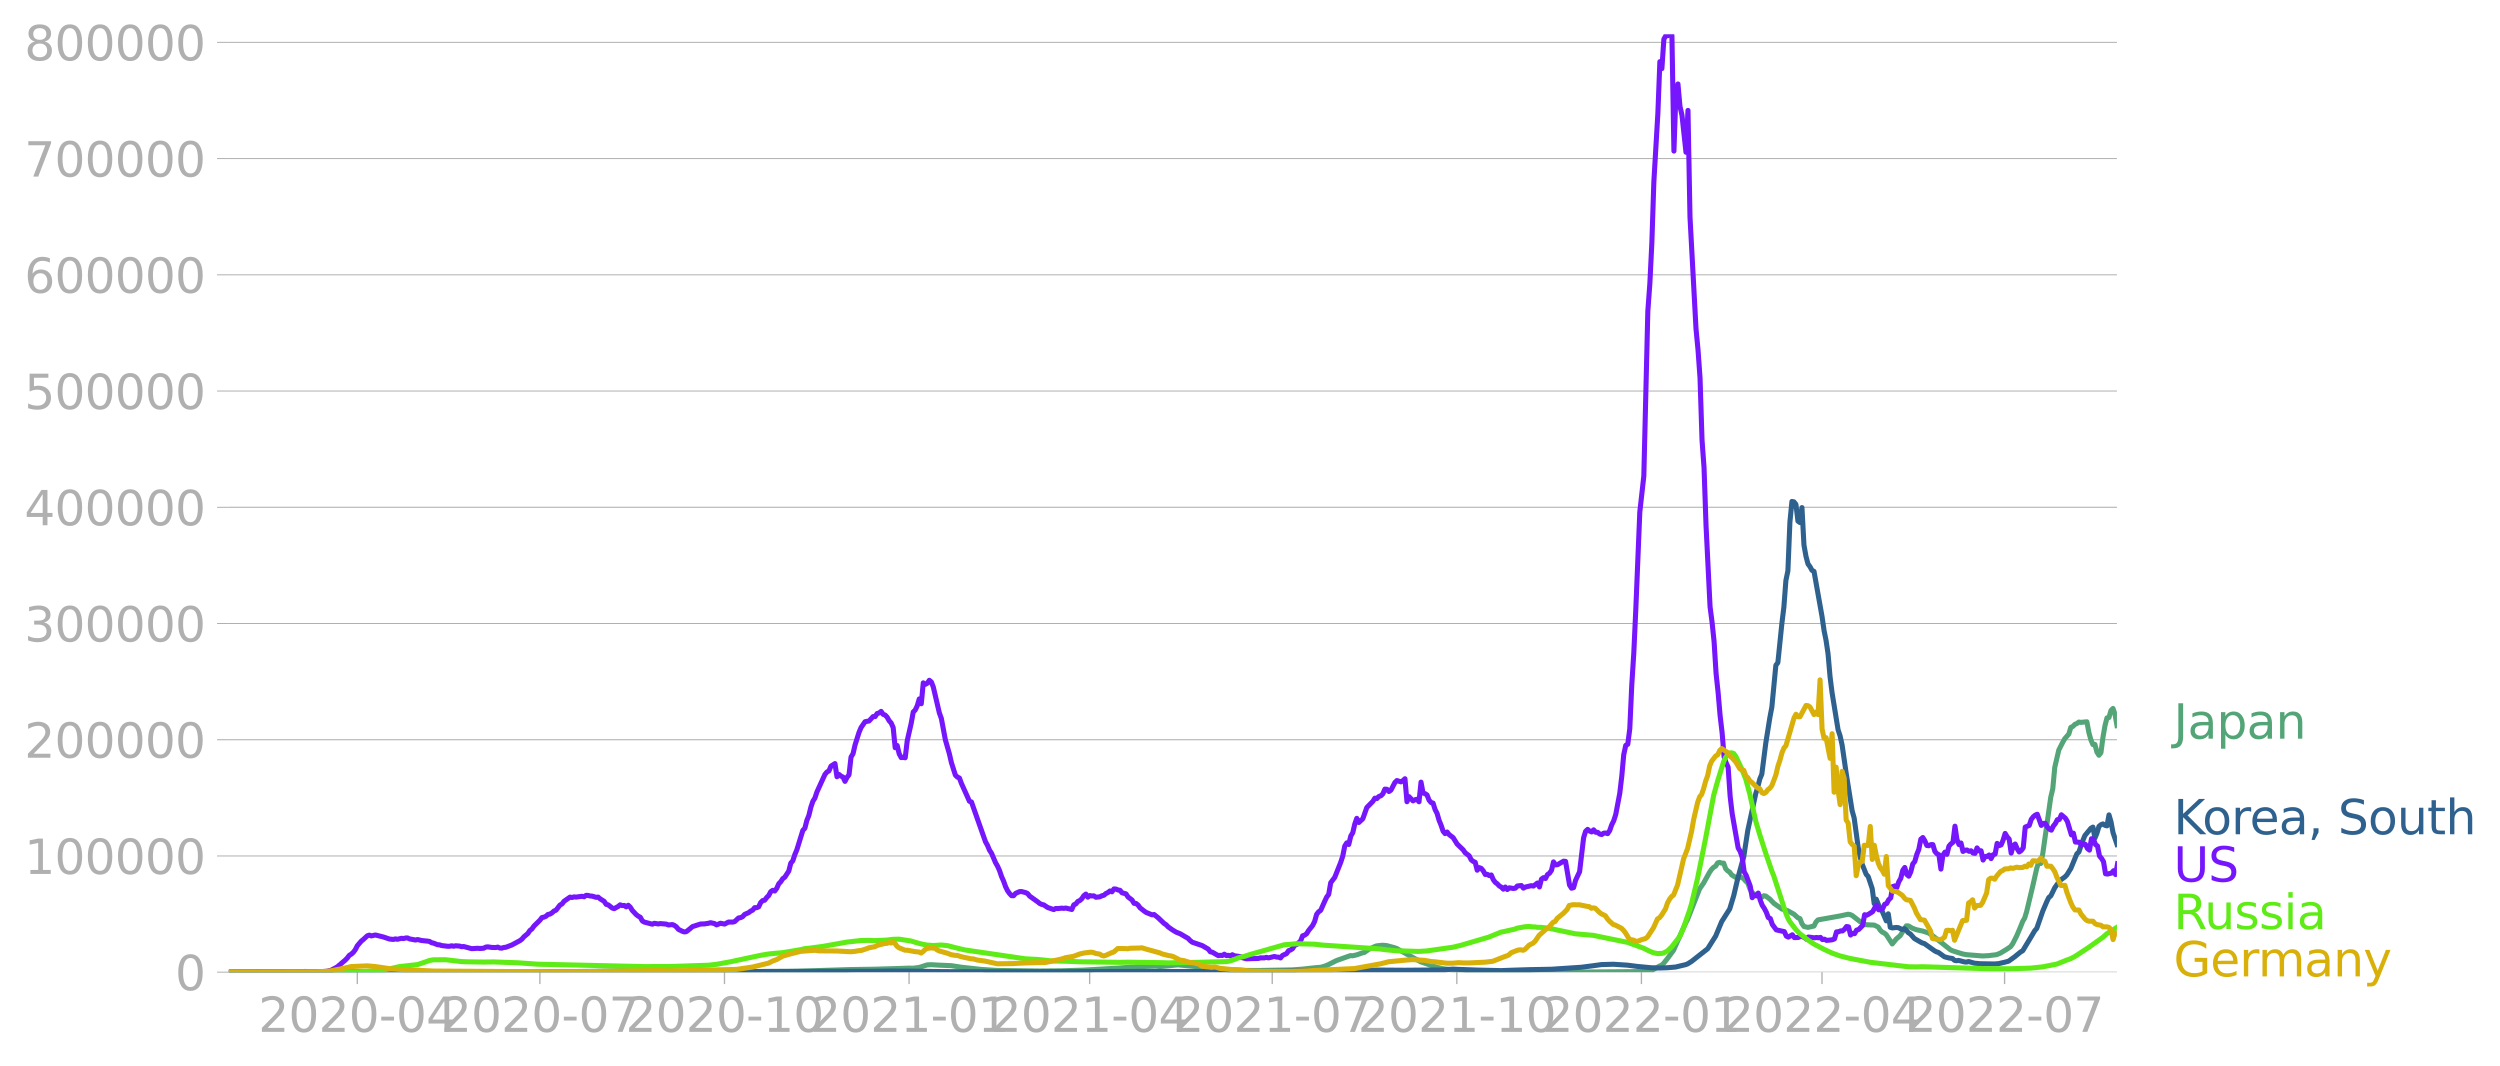 <svg xmlns:xlink="http://www.w3.org/1999/xlink" width="985.137" height="420.096" viewBox="0 0 738.852 315.072" xmlns="http://www.w3.org/2000/svg"><defs><style>*{stroke-linejoin:round;stroke-linecap:butt}</style></defs><g id="figure_1"><path d="M0 315.072h738.852V0H0v315.072z" style="fill:none" id="patch_1"/><g id="axes_1"><path d="M67.645 287.323h558v-277.2h-558v277.2z" style="fill:none" id="patch_2"/><g id="matplotlib.axis_1"><g id="xtick_1"><g id="line2d_1"><defs><path id="m496b32bdf5" d="M0 0v3.5" style="stroke:#b0b0b0;stroke-width:.4"/></defs><use xlink:href="#m496b32bdf5" x="105.596" y="287.323" style="fill:#b0b0b0;stroke:#b0b0b0;stroke-width:.4"/></g><g style="fill:#b0b0b0" transform="matrix(.14 0 0 -.14 76.348 304.96)" id="text_1"><defs><path id="DejaVuSans-32" d="M1228 531h2203V0H469v531q359 372 979 998 621 627 780 809 303 340 423 576 121 236 121 464 0 372-261 606-261 235-680 235-297 0-627-103-329-103-704-313v638q381 153 712 231 332 78 607 78 725 0 1156-363 431-362 431-968 0-288-108-546-107-257-392-607-78-91-497-524-418-433-1181-1211z" transform="scale(.016)"/><path id="DejaVuSans-30" d="M2034 4250q-487 0-733-480-245-479-245-1442 0-959 245-1439 246-480 733-480 491 0 736 480 246 480 246 1439 0 963-246 1442-245 480-736 480zm0 500q785 0 1199-621 414-620 414-1801 0-1178-414-1799Q2819-91 2034-91q-784 0-1198 620-414 621-414 1799 0 1181 414 1801 414 621 1198 621z" transform="scale(.016)"/><path id="DejaVuSans-2d" d="M313 2009h1684v-512H313v512z" transform="scale(.016)"/><path id="DejaVuSans-34" d="M2419 4116 825 1625h1594v2491zm-166 550h794V1625h666v-525h-666V0h-628v1100H313v609l1940 2957z" transform="scale(.016)"/></defs><use xlink:href="#DejaVuSans-32"/><use xlink:href="#DejaVuSans-30" x="63.623"/><use xlink:href="#DejaVuSans-32" x="127.246"/><use xlink:href="#DejaVuSans-30" x="190.869"/><use xlink:href="#DejaVuSans-2d" x="254.492"/><use xlink:href="#DejaVuSans-30" x="290.576"/><use xlink:href="#DejaVuSans-34" x="354.199"/></g></g><g id="xtick_2"><use xlink:href="#m496b32bdf5" x="159.558" y="287.323" style="fill:#b0b0b0;stroke:#b0b0b0;stroke-width:.4" id="line2d_2"/><g style="fill:#b0b0b0" transform="matrix(.14 0 0 -.14 130.31 304.96)" id="text_2"><defs><path id="DejaVuSans-37" d="M525 4666h3000v-269L1831 0h-659l1594 4134H525v532z" transform="scale(.016)"/></defs><use xlink:href="#DejaVuSans-32"/><use xlink:href="#DejaVuSans-30" x="63.623"/><use xlink:href="#DejaVuSans-32" x="127.246"/><use xlink:href="#DejaVuSans-30" x="190.869"/><use xlink:href="#DejaVuSans-2d" x="254.492"/><use xlink:href="#DejaVuSans-30" x="290.576"/><use xlink:href="#DejaVuSans-37" x="354.199"/></g></g><g id="xtick_3"><use xlink:href="#m496b32bdf5" x="214.113" y="287.323" style="fill:#b0b0b0;stroke:#b0b0b0;stroke-width:.4" id="line2d_3"/><g style="fill:#b0b0b0" transform="matrix(.14 0 0 -.14 184.865 304.96)" id="text_3"><defs><path id="DejaVuSans-31" d="M794 531h1031v3560L703 3866v575l1116 225h631V531h1031V0H794v531z" transform="scale(.016)"/></defs><use xlink:href="#DejaVuSans-32"/><use xlink:href="#DejaVuSans-30" x="63.623"/><use xlink:href="#DejaVuSans-32" x="127.246"/><use xlink:href="#DejaVuSans-30" x="190.869"/><use xlink:href="#DejaVuSans-2d" x="254.492"/><use xlink:href="#DejaVuSans-31" x="290.576"/><use xlink:href="#DejaVuSans-30" x="354.199"/></g></g><g id="xtick_4"><use xlink:href="#m496b32bdf5" x="268.667" y="287.323" style="fill:#b0b0b0;stroke:#b0b0b0;stroke-width:.4" id="line2d_4"/><g style="fill:#b0b0b0" transform="matrix(.14 0 0 -.14 239.42 304.96)" id="text_4"><use xlink:href="#DejaVuSans-32"/><use xlink:href="#DejaVuSans-30" x="63.623"/><use xlink:href="#DejaVuSans-32" x="127.246"/><use xlink:href="#DejaVuSans-31" x="190.869"/><use xlink:href="#DejaVuSans-2d" x="254.492"/><use xlink:href="#DejaVuSans-30" x="290.576"/><use xlink:href="#DejaVuSans-31" x="354.199"/></g></g><g id="xtick_5"><use xlink:href="#m496b32bdf5" x="322.036" y="287.323" style="fill:#b0b0b0;stroke:#b0b0b0;stroke-width:.4" id="line2d_5"/><g style="fill:#b0b0b0" transform="matrix(.14 0 0 -.14 292.788 304.96)" id="text_5"><use xlink:href="#DejaVuSans-32"/><use xlink:href="#DejaVuSans-30" x="63.623"/><use xlink:href="#DejaVuSans-32" x="127.246"/><use xlink:href="#DejaVuSans-31" x="190.869"/><use xlink:href="#DejaVuSans-2d" x="254.492"/><use xlink:href="#DejaVuSans-30" x="290.576"/><use xlink:href="#DejaVuSans-34" x="354.199"/></g></g><g id="xtick_6"><use xlink:href="#m496b32bdf5" x="375.998" y="287.323" style="fill:#b0b0b0;stroke:#b0b0b0;stroke-width:.4" id="line2d_6"/><g style="fill:#b0b0b0" transform="matrix(.14 0 0 -.14 346.75 304.96)" id="text_6"><use xlink:href="#DejaVuSans-32"/><use xlink:href="#DejaVuSans-30" x="63.623"/><use xlink:href="#DejaVuSans-32" x="127.246"/><use xlink:href="#DejaVuSans-31" x="190.869"/><use xlink:href="#DejaVuSans-2d" x="254.492"/><use xlink:href="#DejaVuSans-30" x="290.576"/><use xlink:href="#DejaVuSans-37" x="354.199"/></g></g><g id="xtick_7"><use xlink:href="#m496b32bdf5" x="430.553" y="287.323" style="fill:#b0b0b0;stroke:#b0b0b0;stroke-width:.4" id="line2d_7"/><g style="fill:#b0b0b0" transform="matrix(.14 0 0 -.14 401.305 304.96)" id="text_7"><use xlink:href="#DejaVuSans-32"/><use xlink:href="#DejaVuSans-30" x="63.623"/><use xlink:href="#DejaVuSans-32" x="127.246"/><use xlink:href="#DejaVuSans-31" x="190.869"/><use xlink:href="#DejaVuSans-2d" x="254.492"/><use xlink:href="#DejaVuSans-31" x="290.576"/><use xlink:href="#DejaVuSans-30" x="354.199"/></g></g><g id="xtick_8"><use xlink:href="#m496b32bdf5" x="485.107" y="287.323" style="fill:#b0b0b0;stroke:#b0b0b0;stroke-width:.4" id="line2d_8"/><g style="fill:#b0b0b0" transform="matrix(.14 0 0 -.14 455.86 304.96)" id="text_8"><use xlink:href="#DejaVuSans-32"/><use xlink:href="#DejaVuSans-30" x="63.623"/><use xlink:href="#DejaVuSans-32" x="127.246"/><use xlink:href="#DejaVuSans-32" x="190.869"/><use xlink:href="#DejaVuSans-2d" x="254.492"/><use xlink:href="#DejaVuSans-30" x="290.576"/><use xlink:href="#DejaVuSans-31" x="354.199"/></g></g><g id="xtick_9"><use xlink:href="#m496b32bdf5" x="538.476" y="287.323" style="fill:#b0b0b0;stroke:#b0b0b0;stroke-width:.4" id="line2d_9"/><g style="fill:#b0b0b0" transform="matrix(.14 0 0 -.14 509.228 304.96)" id="text_9"><use xlink:href="#DejaVuSans-32"/><use xlink:href="#DejaVuSans-30" x="63.623"/><use xlink:href="#DejaVuSans-32" x="127.246"/><use xlink:href="#DejaVuSans-32" x="190.869"/><use xlink:href="#DejaVuSans-2d" x="254.492"/><use xlink:href="#DejaVuSans-30" x="290.576"/><use xlink:href="#DejaVuSans-34" x="354.199"/></g></g><g id="xtick_10"><use xlink:href="#m496b32bdf5" x="592.438" y="287.323" style="fill:#b0b0b0;stroke:#b0b0b0;stroke-width:.4" id="line2d_10"/><g style="fill:#b0b0b0" transform="matrix(.14 0 0 -.14 563.19 304.96)" id="text_10"><use xlink:href="#DejaVuSans-32"/><use xlink:href="#DejaVuSans-30" x="63.623"/><use xlink:href="#DejaVuSans-32" x="127.246"/><use xlink:href="#DejaVuSans-32" x="190.869"/><use xlink:href="#DejaVuSans-2d" x="254.492"/><use xlink:href="#DejaVuSans-30" x="290.576"/><use xlink:href="#DejaVuSans-37" x="354.199"/></g></g></g><g id="matplotlib.axis_2"><g id="ytick_1"><path d="M67.645 287.323h558" clip-path="url(#p2108bbffff)" style="fill:none;stroke:#b0b0b0;stroke-width:.3;stroke-linecap:square" id="line2d_11"/><g id="line2d_12"><defs><path id="mc753f9d04b" d="M0 0h-3.5" style="stroke:#b0b0b0;stroke-width:.3"/></defs><use xlink:href="#mc753f9d04b" x="67.645" y="287.323" style="fill:#b0b0b0;stroke:#b0b0b0;stroke-width:.3"/></g><use xlink:href="#DejaVuSans-30" style="fill:#b0b0b0" transform="matrix(.14 0 0 -.14 51.737 292.642)" id="text_11"/></g><g id="ytick_2"><path d="M67.645 252.972h558" clip-path="url(#p2108bbffff)" style="fill:none;stroke:#b0b0b0;stroke-width:.3;stroke-linecap:square" id="line2d_13"/><use xlink:href="#mc753f9d04b" x="67.645" y="252.972" style="fill:#b0b0b0;stroke:#b0b0b0;stroke-width:.3" id="line2d_14"/><g style="fill:#b0b0b0" transform="matrix(.14 0 0 -.14 7.2 258.291)" id="text_12"><use xlink:href="#DejaVuSans-31"/><use xlink:href="#DejaVuSans-30" x="63.623"/><use xlink:href="#DejaVuSans-30" x="127.246"/><use xlink:href="#DejaVuSans-30" x="190.869"/><use xlink:href="#DejaVuSans-30" x="254.492"/><use xlink:href="#DejaVuSans-30" x="318.115"/></g></g><g id="ytick_3"><path d="M67.645 218.622h558" clip-path="url(#p2108bbffff)" style="fill:none;stroke:#b0b0b0;stroke-width:.3;stroke-linecap:square" id="line2d_15"/><use xlink:href="#mc753f9d04b" x="67.645" y="218.622" style="fill:#b0b0b0;stroke:#b0b0b0;stroke-width:.3" id="line2d_16"/><g style="fill:#b0b0b0" transform="matrix(.14 0 0 -.14 7.2 223.94)" id="text_13"><use xlink:href="#DejaVuSans-32"/><use xlink:href="#DejaVuSans-30" x="63.623"/><use xlink:href="#DejaVuSans-30" x="127.246"/><use xlink:href="#DejaVuSans-30" x="190.869"/><use xlink:href="#DejaVuSans-30" x="254.492"/><use xlink:href="#DejaVuSans-30" x="318.115"/></g></g><g id="ytick_4"><path d="M67.645 184.271h558" clip-path="url(#p2108bbffff)" style="fill:none;stroke:#b0b0b0;stroke-width:.3;stroke-linecap:square" id="line2d_17"/><use xlink:href="#mc753f9d04b" x="67.645" y="184.271" style="fill:#b0b0b0;stroke:#b0b0b0;stroke-width:.3" id="line2d_18"/><g style="fill:#b0b0b0" transform="matrix(.14 0 0 -.14 7.2 189.59)" id="text_14"><defs><path id="DejaVuSans-33" d="M2597 2516q453-97 707-404 255-306 255-756 0-690-475-1069Q2609-91 1734-91q-293 0-604 58T488 141v609q262-153 574-231 313-78 654-78 593 0 904 234t311 681q0 413-289 645-289 233-804 233h-544v519h569q465 0 712 186t247 536q0 359-255 551-254 193-729 193-260 0-557-57-297-56-653-174v562q360 100 674 150t592 50q719 0 1137-327 419-326 419-882 0-388-222-655t-631-370z" transform="scale(.016)"/></defs><use xlink:href="#DejaVuSans-33"/><use xlink:href="#DejaVuSans-30" x="63.623"/><use xlink:href="#DejaVuSans-30" x="127.246"/><use xlink:href="#DejaVuSans-30" x="190.869"/><use xlink:href="#DejaVuSans-30" x="254.492"/><use xlink:href="#DejaVuSans-30" x="318.115"/></g></g><g id="ytick_5"><path d="M67.645 149.92h558" clip-path="url(#p2108bbffff)" style="fill:none;stroke:#b0b0b0;stroke-width:.3;stroke-linecap:square" id="line2d_19"/><use xlink:href="#mc753f9d04b" x="67.645" y="149.921" style="fill:#b0b0b0;stroke:#b0b0b0;stroke-width:.3" id="line2d_20"/><g style="fill:#b0b0b0" transform="matrix(.14 0 0 -.14 7.2 155.24)" id="text_15"><use xlink:href="#DejaVuSans-34"/><use xlink:href="#DejaVuSans-30" x="63.623"/><use xlink:href="#DejaVuSans-30" x="127.246"/><use xlink:href="#DejaVuSans-30" x="190.869"/><use xlink:href="#DejaVuSans-30" x="254.492"/><use xlink:href="#DejaVuSans-30" x="318.115"/></g></g><g id="ytick_6"><path d="M67.645 115.57h558" clip-path="url(#p2108bbffff)" style="fill:none;stroke:#b0b0b0;stroke-width:.3;stroke-linecap:square" id="line2d_21"/><use xlink:href="#mc753f9d04b" x="67.645" y="115.57" style="fill:#b0b0b0;stroke:#b0b0b0;stroke-width:.3" id="line2d_22"/><g style="fill:#b0b0b0" transform="matrix(.14 0 0 -.14 7.2 120.89)" id="text_16"><defs><path id="DejaVuSans-35" d="M691 4666h2478v-532H1269V2991q137 47 274 70 138 23 276 23 781 0 1237-428 457-428 457-1159 0-753-469-1171Q2575-91 1722-91q-294 0-599 50Q819 9 494 109v635q281-153 581-228t634-75q541 0 856 284 316 284 316 772 0 487-316 771-315 285-856 285-253 0-505-56-251-56-513-175v2344z" transform="scale(.016)"/></defs><use xlink:href="#DejaVuSans-35"/><use xlink:href="#DejaVuSans-30" x="63.623"/><use xlink:href="#DejaVuSans-30" x="127.246"/><use xlink:href="#DejaVuSans-30" x="190.869"/><use xlink:href="#DejaVuSans-30" x="254.492"/><use xlink:href="#DejaVuSans-30" x="318.115"/></g></g><g id="ytick_7"><path d="M67.645 81.22h558" clip-path="url(#p2108bbffff)" style="fill:none;stroke:#b0b0b0;stroke-width:.3;stroke-linecap:square" id="line2d_23"/><use xlink:href="#mc753f9d04b" x="67.645" y="81.22" style="fill:#b0b0b0;stroke:#b0b0b0;stroke-width:.3" id="line2d_24"/><g style="fill:#b0b0b0" transform="matrix(.14 0 0 -.14 7.2 86.539)" id="text_17"><defs><path id="DejaVuSans-36" d="M2113 2584q-425 0-674-291-248-290-248-796 0-503 248-796 249-292 674-292t673 292q248 293 248 796 0 506-248 796-248 291-673 291zm1253 1979v-575q-238 112-480 171-242 60-480 60-625 0-955-422-329-422-376-1275 184 272 462 417 279 145 613 145 703 0 1111-427 408-426 408-1160 0-719-425-1154Q2819-91 2113-91q-810 0-1238 620-428 621-428 1799 0 1106 525 1764t1409 658q238 0 480-47t505-140z" transform="scale(.016)"/></defs><use xlink:href="#DejaVuSans-36"/><use xlink:href="#DejaVuSans-30" x="63.623"/><use xlink:href="#DejaVuSans-30" x="127.246"/><use xlink:href="#DejaVuSans-30" x="190.869"/><use xlink:href="#DejaVuSans-30" x="254.492"/><use xlink:href="#DejaVuSans-30" x="318.115"/></g></g><g id="ytick_8"><path d="M67.645 46.87h558" clip-path="url(#p2108bbffff)" style="fill:none;stroke:#b0b0b0;stroke-width:.3;stroke-linecap:square" id="line2d_25"/><use xlink:href="#mc753f9d04b" x="67.645" y="46.869" style="fill:#b0b0b0;stroke:#b0b0b0;stroke-width:.3" id="line2d_26"/><g style="fill:#b0b0b0" transform="matrix(.14 0 0 -.14 7.2 52.188)" id="text_18"><use xlink:href="#DejaVuSans-37"/><use xlink:href="#DejaVuSans-30" x="63.623"/><use xlink:href="#DejaVuSans-30" x="127.246"/><use xlink:href="#DejaVuSans-30" x="190.869"/><use xlink:href="#DejaVuSans-30" x="254.492"/><use xlink:href="#DejaVuSans-30" x="318.115"/></g></g><g id="ytick_9"><path d="M67.645 12.519h558" clip-path="url(#p2108bbffff)" style="fill:none;stroke:#b0b0b0;stroke-width:.3;stroke-linecap:square" id="line2d_27"/><use xlink:href="#mc753f9d04b" x="67.645" y="12.519" style="fill:#b0b0b0;stroke:#b0b0b0;stroke-width:.3" id="line2d_28"/><g style="fill:#b0b0b0" transform="matrix(.14 0 0 -.14 7.2 17.838)" id="text_19"><defs><path id="DejaVuSans-38" d="M2034 2216q-450 0-708-241-257-241-257-662 0-422 257-663 258-241 708-241t709 242q260 243 260 662 0 421-258 662-257 241-711 241zm-631 268q-406 100-633 378-226 279-226 679 0 559 398 884 399 325 1092 325 697 0 1094-325t397-884q0-400-227-679-226-278-629-378 456-106 710-416 255-309 255-755 0-679-414-1042Q2806-91 2034-91q-771 0-1186 362-414 363-414 1042 0 446 256 755 257 310 713 416zm-231 997q0-362 226-565 227-203 636-203 407 0 636 203 230 203 230 565 0 363-230 566-229 203-636 203-409 0-636-203-226-203-226-566z" transform="scale(.016)"/></defs><use xlink:href="#DejaVuSans-38"/><use xlink:href="#DejaVuSans-30" x="63.623"/><use xlink:href="#DejaVuSans-30" x="127.246"/><use xlink:href="#DejaVuSans-30" x="190.869"/><use xlink:href="#DejaVuSans-30" x="254.492"/><use xlink:href="#DejaVuSans-30" x="318.115"/></g></g></g><path d="m67.645 287.322 40.916-.103 11.86-.019 15.417.111 25.499-.048 13.638-.207 8.895-.175 7.116.119 21.348.174 8.301-.03 14.825-.099 15.418-.491 7.709-.12 7.708-.229 2.372-.085 1.186.029 1.78-.218 1.185-.384 1.186-.379 1.186-.06 2.372.134 3.558.15 2.965.457 5.93.657 4.744.307 12.452.153 6.523-.057 6.523-.202 10.08-.588 6.524-.452 4.744-.155 1.186.16 5.336-.521 14.825 1.411 5.337.243 3.558.017 10.08-.181 2.966-.222 4.15-.453 1.186-.081 1.186-.309 1.186-.492 2.372-1.198 4.151-1.474.593.068 1.186-.267 1.78-.615.592-.139 1.186-.856 1.78-.842.592-.219 1.78-.186 1.185.097 2.372.639.593.215 7.116 3.952 4.744 1.606 1.779.426 1.779.214 1.186.064 1.779.202 2.964.192 5.337.169 25.499.16 21.94-.166 1.186-.292 1.186-.662 1.186-.648.593-.25.593-.517 1.186-1.482 1.78-2.418 1.778-4 1.779-3.973.593-1.17 3.558-9.02 1.186-1.732 1.779-3.207.593-.858.593-.58.593-.347.593-.957.593-.148.593.232.593-.006.593 1.663.593.61.593.388.593.83 1.779 1.083.593-.642 1.186.688.593.722.593.52.593 1.666.593 1.082 1.185.846.593.044.593.2.593.38.593-.447.593.099 1.186.894 1.186 1.249 2.372 1.68 1.78.535 1.185.66.593.329 1.186 1.076.593.235.593 1.499.593.829 1.186.278 1.78-.414.592-1.188.593-.623 6.523-1.163 2.372-.51.593.105.593.25 2.372 1.84 1.186.733.593.179 2.372.103 1.186.573.593.928.593.57.593.27.593.491 1.779 2.74 1.186-1.462 1.185-1.014 1.78-2.866.592-.005 1.186.697 1.186.44 1.78.383 1.778.556 1.186.767 5.337 4.24.593.276 1.186.38 1.78.552 1.185.226 4.744.384 1.779-.095 2.372-.288 1.186-.493 1.779-1.087 1.186-.8.593-.824 1.186-2.31 1.186-2.794.593-1.51.593-.998.593-1.954 1.779-7.45 1.186-5.258.593-1.915.593.455.593-2.846 2.371-16.753.593-2.47.593-6.362 1.186-5.103 1.186-2.334.593-1.039 1.186-1.358.593-1.969.593-.277.593-.606.593-.258.593-.43.593.093 1.78-.175.592 3.186.593 2.157.593 1.38.593-.036.593 2.274.593.928.593-.751.593-4.526.593-3.419.593-2.345.593-.12.593-2.079.593-.59.593 1.697.593 3.369h0" clip-path="url(#p2108bbffff)" style="fill:none;stroke:#53a577;stroke-width:1.5;stroke-linecap:square" id="line2d_29"/><path d="m67.645 287.322 18.383-.104 4.15-.104 8.895.174 12.453.019 27.87.003 118.598-.263 5.336-.072 5.337.02 10.081.158 11.267.038 36.172-.068 11.86-.03 10.08.016 7.116.007 14.232.048 9.488-.126 7.116-.209 21.94-.134 7.116.052 8.895-.08 1.779.008 3.558-.265 1.779.082 5.336.202 7.116.162 3.558-.13 4.744-.15 6.523-.123 8.895-.586 3.558-.457 2.372-.331 3.557-.103 4.151.268 2.965.38 4.151.39 2.372.07 2.372-.085 2.372-.2 2.965-.703.593-.22 1.186-.743 4.744-3.733 2.372-3.757 1.779-4.27 2.372-3.734 1.186-3.92 1.186-5.063 1.186-4.374.593-2.08 1.186-7.748 2.371-10.946.593-1.936.593-2.345.593-1.413 1.186-9.278 1.186-7.417.593-3.127 1.186-12.363.593-.791 1.186-11.576.593-4.86.593-7.833.593-2.861.593-14.417.593-6.087.593.114.593.76.593 4.936.593.422.593-4.416.593 11.077.593 3.319.593 2.25.593.813.593 1.077.593.312 2.372 13.332.593 4.114.593 2.945.593 3.994.593 6.786.593 4.706 1.779 10.96.593 1.779.593 2.714 1.186 8.206 1.779 11.217.593 2.119 1.186 8.652.593 2.826.593 2.199 1.186 2.98.593.657 1.186 3.565.593 4.457.593-1.324 1.186 2.9.593.702 1.186 2.797.593-2.074.593 3.988.593.182 1.186-.138.593.055 1.185.566.593-.28.593.492.593.718.593.359 1.186 1.344 1.78 1.04.592.3.593.164 2.965 2.112.593.326.593.188 1.78 1.286 1.185.315 1.186.193.593.54.593.12.593-.11 1.779.454.593.059.593-.177 1.779.5 1.779.157 4.15.07 1.187-.1 1.779-.41 1.186-.327 1.779-1.28 1.779-1.459.593-.316 2.372-3.94 1.186-2.009.593-.668 1.779-5.117 1.185-2.795.593-1.232.593-.47 1.186-2.43 1.186-1.664.593-.658 1.186-.833.593-.61 1.186-1.925 1.78-4.327.592-.52 1.186-3.434.593-1.44 1.78-2.15.592-.334.593 3.224.593-1.419.593-2.026.593-.494.593-.237.593.425.593.148.593-3.237.593 2.036.593 3.2 1.186 3.508h0" clip-path="url(#p2108bbffff)" style="fill:none;stroke:#2f618f;stroke-width:1.5;stroke-linecap:square" id="line2d_30"/><path d="m67.645 287.322 26.684-.097 2.372-.184 1.186-.311 1.78-.964 2.371-2.026.593-.6.593-.793.593-.354.593-.54.593-.773.593-1.163 1.186-1.389.593-.469 1.186-1.103.593-.185.593.224 1.186-.27 2.372.592 1.779.602 1.186.122.593-.167.593.125 1.186-.292.593.081.593-.16.593-.04.593.29 1.186.223.593.122.593-.164 1.186.306 1.779.177.593.095.593.378.593.121 1.186.475.593.028.593.212 1.778.212.593.003.593-.154.593.144.593-.136 1.186.088.593.196.593-.073 2.372.642 1.78-.12.592.065 1.186-.08.593-.329.593-.076 1.186.173 1.186.032.593-.132.593.27.593.037.593-.195.593-.056 1.78-.677 2.371-1.277.593-.436.593-.699 1.186-.997.593-.888.593-.441.593-.838 1.779-1.754.593-.773.593-.127.593-.255.593-.545.593-.1.593-.365.593-.547.593-.23 1.186-1.548.593-.306.593-.79 1.779-1.237.593.12.593-.187.593.062 1.779-.236.593.147.593-.427.593.028.593.164.592.042 1.186.35.593-.067.593.516 1.186.739.593.888.593.144 1.186.936.593.197 1.186-.664.593-.476.593.234.593-.053.593.422.593-.471.593.559.593.958 1.186 1.253.593.458.593.31.593 1.088.593.345 2.372.625.593-.26 1.186.188.593-.11 1.779.158.593.257 1.186-.124.593.25.593.434.593.73 1.186.582.593.188.593-.117 1.186-.954.593-.507 2.372-.772 1.186-.033 1.186-.183.593-.173 1.186.264.593.387 1.186-.48 1.186.241 1.186-.608 1.186.022.593-.132 1.185-1.103.593-.088.593-.288.593-.661 1.186-.522.593-.469.593-.275.593-.735.593.02.593-.266.593-1.267.593-.583.593-.108.593-.803.593-.58.593-1.14.593-.396.593.207.593-.804.593-1.329.593-.615.593-.903.593-.427 1.186-1.826.593-2.353.593-.672.593-1.83.593-1.405 1.779-5.759.593-.617.593-2.336.593-1.46.593-2.447.593-1.743.593-.936.593-1.793 2.372-5.199.593-.717.593-.333.593-1.398 1.186-.761.593 3.88.593-.675.593.5.593.28.593 1.266.593-1.171.593-.775.593-5.234.593-.988.593-2.578 1.186-3.747.593-1.41 1.186-1.72 1.186-.227 1.186-1.297.593.01.593-.903.593-.171.593-.47.592.868.593.217.593.632.593 1.052.593.659.593 1.358.593 5.949.593-.645.593 2.451.593 1.116.593-.045.593.096.593-5.024 1.186-5.217.593-3.286.593-.594.593-1.25.593-2.01.593 1.416.593-6.173.593.441.593-.324.593-.872.593.481.593 1.527 1.78 7.617.592 1.653 1.186 6.318 1.186 4.118.593 2.594 1.186 3.735.593.555.593.279.593 1.594 1.779 3.942.593 1.337.593.204 4.15 11.763.594 1.07.593 1.411.593.908 1.186 2.785.593 1.029.593 1.327.593 1.76.593 1.312.593 1.664.593 1.212.593.827.593.633.593.005.593-.687 1.186-.532.593-.003 1.186.309.593.29.592.745 2.372 1.685.593.496.593.263.593.14 1.186.789 1.78.608.592-.332.593.036 1.186-.127.593.066.593-.097 1.78.422.592-1.371.593-.255.593-.747.593-.272.593-.538.593-.895.593-.464.593.904.593-.464.593.11.593-.034.593.417 1.186-.134.593-.312.593-.147.593-.517.593-.287.593-.464.593.246.593-.849.593.043.593.271.593.082.593.735 1.186.337.593.902 1.186.898.593.986.593.053.593.462.593.812 1.186.939.593.417 1.779.73.593-.102 1.186.95 1.779 1.693.593.386.593.617 1.186.848 1.185.72 1.186.47 2.372 1.39.593.633.593.47 2.965 1.01 1.78 1.043.592.777.593.132 1.78 1.018.592-.107.593.064.593-.385.593.407.593-.08.593.17.593-.342.593.311 1.186.155.593.106.593.316 1.186.32 3.558-.114.593-.173 1.186.004.593-.149.593.159 1.779-.423.593.186.593.02.593.226.593-.739 1.186-.53.593-.853.593-.233.593-.368.593-1.007.593-.19 1.186-1.085.593-1.523.593-.198.593-.423.593-.96 1.186-1.48.593-1.202.593-2.1.592-.748.593-.405 1.186-2.679.593-1.261.593-.78.593-3.455 1.186-1.572 1.78-4.458.592-1.825.593-2.979.593-.943.593.475.593-2.496.593-.995.593-2.555.593-1.68.593 1.225 1.186-1.103 1.186-3.33 1.78-1.803.592-.952.593.123.593-.629.593-.193.593-.579.593-1.396.593.05.593.656.593-.384 1.186-2.287.593-.566 1.186.384.593-.352.593-.564.593 6.787.593-1.504 1.186 1.25.593-.32.593-.155.593.742.593-5.797.593 3.193.593.203.593.395.593 1.526.593.7.593.176.593 1.89.593 1.157.593 2.045.593 1.452.593 1.769.593.706.593-.472.593.76 1.186.903 1.186 1.9 1.779 1.705.592.868 1.186.892.593 1.191.593.464.593.256.593 2.345.593-.76.593.219.593.733.593 1.068.593-.05.593.383.593-.183.593 1.39.593.79.593.434.593.632.593.347.593.6.593-.63.593.736.593-.501 1.186.19.593-.096.593-.64 1.186-.137.593.773.593-.33 1.779-.406.593.123 1.186-.9.593 1.164.593-2.307.593-.436.593.25.593-1.165.593-.396.593-.849.593-2.503.593.877.593-.05 1.779-1.04.593.058 1.186 7.007.593.921.593-.176.593-2.167 1.186-2.527 1.186-10.017.593-1.938.593-.558.593.493.593.256.593-.611.593.707.593.023.593.504.593.15.593-.406.593-.045.593.182.592-.895.593-1.723.593-1.174.593-1.842 1.186-6.221.593-5.019.593-6.483.593-2.726.593-.33.593-4.563.593-12.995.593-9.34.593-12.934 1.186-28.817 1.186-10.592 1.186-48.755.593-8.09.593-12.07.593-18.054 1.186-20.233.593-15.288.593 2.05.593-8.735.593-1.001.593-.001.593-.412.593.358.593 34.157.593-17.063.593-2.757.593 6.6.593 2.595 1.186 10.975.593-12.362.593 31.498 1.779 33.04.593 6.202.593 8.315.593 18.38.593 8.14.593 17.17 1.186 23.935.593 4.595.593 5.674.593 9.482.593 5.529.593 6.884.593 5.052.593 7.194.593 1.732.593 1.26.593 8.626.593 5.072 1.779 10.191.593 1.014.593 1.744.593 4.305.593 1.046 1.186 3.143.593 3.45.593-.774.592.245.593-.834.593 2.099.593 1.524.593.883.593 1.129.593 1.595.593.29.593 1.736 1.186 1.619 2.372.52.593 1.326.593.293 1.186-.692.593.842 1.186-.05.593-.34.593.113.593.24.593.487.593-.625 1.78.236.592-.1.593.09.593-.118.593.651.593-.115.593.345 1.186-.105.593-.09.593-.255.593-2.062.593-.05.593-.238h.593l.593-.502.593-.788.593.09.593 2.419.593-.493.593.093.593-1.053.593-.16 1.186-1.197.593-3.188.593.138.593-.296 1.186-.754.593-1.08.593-.817.593 1.353 1.186-.38.593-1.257.593-.234.593-1.107.593-.55.593-3.328.593-.198.593.528.593-1.733.592-1.02.593-2.385.593-.84.593 2.052.593.52.593-1.3.593-2.337.593-.717.593-2.1.593-1.467.593-3.016.593-.488.593.973.593 1.372.593.081.593-.333.593.007.593 2.001.593.682.593.307.593 4.241.593-4.105.593-.9.593.642.593-2.41.593-.683.593-.454.593-4.773.593 3.949.593 1.476.593-.457.593 2.492.593-.353.593-.073.593.391.593-.162.593.678.593.085.593-1.605.593.861.593-.014.593 2.735.593-1.038.593-.023.593-.424.593 1.058.593-1.138.593-.206.593-3.15.593.661.593-.227.593-1.423.593-1.952.593 1.01.593.68.593 4.119.593-2.16.593-.518.593 1.403.593.942.593-.424.593-.79.593-6.132 1.186-.5.593-1.78.593-.763.593-.502.593-.249 1.186 3.289.593-.589.592-.016.593 1.064.593.633.593.314.593-1.213.593-.731.593-1.149.593-.078.593-1.369 1.186 1.006.593.972 1.186 3.952.593-.494.593 2.617 1.186.073.593.853.593-.434.593.212.593 1.208.593.473.593-3.364.593.148.593 1.577.593.428.593 2.955.593.7.593.97.593 3.574.593.084 1.186-.282.593-.703.593 1.131.593-3.195h0" clip-path="url(#p2108bbffff)" style="fill:none;stroke:#7516fd;stroke-width:1.5;stroke-linecap:square" id="line2d_31"/><path d="m67.645 287.323 37.951-.104 6.523-.406 2.965-.476 2.965-.659 5.337-.603 2.372-.786 1.186-.434 1.186-.194 3.558-.018 4.743.547 1.78.07 4.743.068 2.965-.034 7.116.246 5.93.425 3.558.07 27.87.633 7.709-.026 11.267-.38 2.372-.261 4.15-.758 8.895-1.905 2.372-.398 2.372-.23 1.78-.15 2.964-.497 2.372-.403 1.186-.29 1.186-.113 4.15-.555 7.117-1.272 4.15-.463 2.373-.046 1.779.07 3.557-.16 1.78-.223 1.778-.043 3.558.543 1.78.54 1.185.309 1.78.368 1.185.064.593.066 2.372-.164 1.78.17 3.557.898 1.779.405 17.79 2.613 3.557.186 2.372.226 1.78.216 4.743.096 3.558.153 11.86.16 2.372-.041 10.08.134 1.78.062 9.487-.172 2.372-.07 5.337-.12 1.186-.213 1.186-.387 1.186-.48 1.186-.349.593-.112 1.779-.58 10.08-2.858 3.559-.306 5.337.123 2.371.269 16.604 1.1 2.372.305 2.965.271 6.523.196 2.372-.146 7.709-1.09 2.372-.564 8.301-2.447 3.558-1.453 1.186-.234 2.965-.676.593-.257 2.372-.425 1.186-.09 1.186.146.593-.004.593.121 1.186.01 1.186.126 1.779.24 1.779.423 1.779.356 3.558.754 5.337.462 2.372.495 7.708 1.564 4.744 1.718 1.78.891 1.185.472 1.186.253 1.186-.056.593-.106 1.186-.628 1.186-1.148 2.372-3.024 1.186-2.716 1.779-5.106.593-1.987 1.779-7.522 2.372-11.804 2.372-12.67 1.186-4.264 1.779-5.726.593-1.275.593-.844.593-.405.593-.05.593.194.593.813 1.779 3.76 1.186 3.001 1.186 4.388 1.778 8.105 1.186 3.972 1.78 5.536 1.778 5.185.593 1.497 3.558 10.975.593 1.447.593 1.07 1.78 2.295 1.185 1.237 2.372 1.855 1.78 1.192 2.964 1.542 2.372 1.11 2.372.85 2.965.744 5.93 1.127 11.266 1.328 2.372.033 1.78-.05 10.673.337 8.895.251 6.523.007 5.93-.176 3.558-.377 4.15-.818 2.965-1.184 1.186-.434 1.186-.615 4.151-2.732 4.151-2.96 1.186-1.065 2.965-1.877h0" clip-path="url(#p2108bbffff)" style="fill:none;stroke:#5feb16;stroke-width:1.5;stroke-linecap:square" id="line2d_32"/><path d="m67.645 287.322 26.091-.098 3.558-.227 3.558-.67 2.965-.67 4.744-.204 2.372.21 4.744.689 4.15.235 8.303.4 25.498.161 3.558-.027 4.744.062 13.638-.052 18.383-.273 3.558.06 4.744-.048 15.418-.375 4.743-.697 4.744-1.161 1.186-.612 1.186-.437 1.78-.996 1.778-.528 1.186-.304 2.372-.6 3.558-.27.593-.045 1.186.17 1.186.009 4.15.034 4.152.219 1.186-.111 1.186-.212.593-.022 1.779-.57.593-.251 1.779-.336.593-.339 2.371-.617.593-.014.593-.25.593.147.593-.26.593.405.593.827.593.442 1.78.716.592-.017 2.372.438 1.186.11.593.302.593-.438.593-.59.593-.325 1.186-.174 1.186.14.593.466.593.295 2.372.661 1.186.455 1.186.19.593.021 1.186.38 2.965.636.593.015 1.186.335 2.372.324 3.558.786 4.744-.068 1.779-.105 2.372-.101 5.336-.119 4.744-1.019 1.186-.393 1.186-.198 1.186-.215 1.78-.672 1.185-.275 1.78-.243.592-.015.593.115.593.244 1.186.198.593.362.593.191.593-.175 1.779-.804.593-.192 1.186-1.033 2.372.02.593.06.593-.157 2.965-.072.593-.067 1.186.365 4.15 1.145.594.287 1.779.447 1.186.223.592.222 1.78.937 1.185.168 1.78.567 1.185.128 1.186.247 1.186.706 2.965.33.593-.112.593.083 1.186.36 3.558.329 2.372.12 2.372.286 4.744.144 7.709-.017 5.337-.18 13.638-.65 7.71-1.402 2.371-.61 5.337-.506 1.779-.133 2.372.16 1.186.073 1.779.332 1.186.088 3.558.414 1.779-.006 1.779-.155 1.186.076 1.778.006 4.744-.22 1.78-.202.592-.088 3.558-1.405.593-.181.593-.304.593-.587 1.78-.72.592-.15.593-.017.593.138.593-.29 1.186-1.223 1.186-.614.593-.54 1.186-1.744 1.779-1.597 1.186-.899 1.186-1.39.593-.212.593-.925 1.779-1.45 1.186-1.209.593-1.15 1.186-.24 1.186.042.593-.015 2.372.48.593.075.593.476.593-.119.593.128 1.186 1.171.593.462 1.186.556.593.898.592.684 1.186 1.04.593.162 1.78.918.592.576.593.763 1.186 1.955 1.186.222.593.276.593.106 1.186-.49 1.186-.345.593-.466 1.78-2.725 1.185-2.627.593-.33.593-.743 1.186-1.894.593-1.76.593-1.087.593-.783.593-.436 1.186-2.974 1.779-7.729 1.186-3.051 1.186-5.115.593-3.415 1.186-5.089.593-1.645.593-.732.593-1.75.593-2.184.593-1.619.593-2.88.593-1.405 1.186-1.53.593-.34.593-1.264.593-.576 1.779 1.212.593.923.593.508 1.186 1.3 1.186 2.003.593.35.593.128.593 1.634.593.536.593.948.593.456 1.185 1.148.593.565.593.186.593 1.112.593.277.593-.336.593-.804.593-.44.593-.79 1.186-3.147.593-2.555.593-1.73.593-2.202.593-1.458.593-.685 2.372-8.147.593-1.136.593.727.593.003 1.78-3.326.592.066.593.403 1.186 2.227.593-.75.593.749.593-10.261.593 14.553.593 2.727.593-.195 1.186 6.108.593-7.275.593 17.285.593-7.397.593 6.918.593 4.142.593-9.836.593 2.048.593 12.334.593.903.593 5.55.593.77.593.506.593 8.733.593-2.941.593-1.028.593-.239.593-4.785 1.186.05.593-5.61.593 9.745.593-4.193.593 2.95.593 2.344.593 1.348.593.788.593 1.142.593-5.233.593 8.617 1.186 1.55.593.159.593.033.593.292 1.185.826.593.789.593.51 1.186.166 1.186 2.27.593 1.485 1.186 1.941 1.186.167 1.78 3.128.592 2.309 1.186.172 1.186.149.593-.285.593-.432.593-2.004.593-.055.593.133.593-.128.593 2.95 2.372-5.803 1.186-.098.593-5.108.593-.377.593-.565.593 2.442.593-.732 1.186-.077.593-.847 1.186-2.802.593-3.93.593-.445h.593l.593.302.593-.944 1.186-1.376.593-.24.593-.459 1.186-.076.593-.254.593.159 1.186-.362.593.135 1.186-.055.593-.356.593.153.593-.821.593.394.593-1.331h.593l.593.171.593-.292.593-.657.593.762.592.092.593 1.523h1.186l.593.746.593.944.593 1.594 1.186 2.406 1.186-.042.593 2.099 1.186 3.12.593 1.241.593.805 1.186.041.593 1.178 1.186 1.458.593.474.593.184h1.186l.593.734.593.263 1.186.212.593.469 1.186-.003.593.164.593.71.593 2.879.593-1.954.593.15h0" clip-path="url(#p2108bbffff)" style="fill:none;stroke:#d8b009;stroke-width:1.5;stroke-linecap:square" id="line2d_33"/><g style="fill:#53a577" transform="matrix(.14 0 0 -.14 642.385 218.305)" id="text_20"><defs><path id="DejaVuSans-4a" d="M628 4666h631V325q0-844-320-1225T-91-1281h-240v531h197q418 0 590 235 172 234 172 840v4341z" transform="scale(.016)"/><path id="DejaVuSans-61" d="M2194 1759q-697 0-966-159t-269-544q0-306 202-486 202-179 548-179 479 0 768 339t289 901v128h-572zm1147 238V0h-575v531q-197-318-491-470T1556-91q-537 0-855 302-317 302-317 808 0 590 395 890 396 300 1180 300h807v57q0 397-261 614t-733 217q-300 0-585-72-284-72-546-216v532q315 122 612 182 297 61 578 61 760 0 1135-394 375-393 375-1193z" transform="scale(.016)"/><path id="DejaVuSans-70" d="M1159 525v-1856H581v4831h578v-531q182 312 458 463 277 152 661 152 638 0 1036-506 399-506 399-1331T3314 415Q2916-91 2278-91q-384 0-661 152-276 152-458 464zm1957 1222q0 634-261 995t-717 361q-457 0-718-361t-261-995q0-634 261-995t718-361q456 0 717 361t261 995z" transform="scale(.016)"/><path id="DejaVuSans-6e" d="M3513 2113V0h-575v2094q0 497-194 743-194 247-581 247-466 0-735-297-269-296-269-809V0H581v3500h578v-544q207 316 486 472 280 156 646 156 603 0 912-373 310-373 310-1098z" transform="scale(.016)"/></defs><use xlink:href="#DejaVuSans-4a"/><use xlink:href="#DejaVuSans-61" x="29.492"/><use xlink:href="#DejaVuSans-70" x="90.771"/><use xlink:href="#DejaVuSans-61" x="154.248"/><use xlink:href="#DejaVuSans-6e" x="215.527"/></g><g style="fill:#2f618f" transform="matrix(.14 0 0 -.14 642.385 246.56)" id="text_21"><defs><path id="DejaVuSans-4b" d="M628 4666h631V2694l2094 1972h813L1850 2491 4331 0h-831L1259 2247V0H628v4666z" transform="scale(.016)"/><path id="DejaVuSans-6f" d="M1959 3097q-462 0-731-361t-269-989q0-628 267-989 268-361 733-361 460 0 728 362 269 363 269 988 0 622-269 986-268 364-728 364zm0 487q750 0 1178-488 429-487 429-1349 0-859-429-1349Q2709-91 1959-91q-753 0-1180 489-426 490-426 1349 0 862 426 1349 427 488 1180 488z" transform="scale(.016)"/><path id="DejaVuSans-72" d="M2631 2963q-97 56-211 82-114 27-251 27-488 0-749-317t-261-911V0H581v3500h578v-544q182 319 472 473 291 155 707 155 59 0 131-8 72-7 159-23l3-590z" transform="scale(.016)"/><path id="DejaVuSans-65" d="M3597 1894v-281H953q38-594 358-905t892-311q331 0 642 81t618 244V178Q3153 47 2828-22t-659-69q-838 0-1327 487-489 488-489 1320 0 859 464 1363 464 505 1252 505 706 0 1117-455 411-454 411-1235zm-575 169q-6 471-264 752-258 282-683 282-481 0-770-272t-333-766l2050 4z" transform="scale(.016)"/><path id="DejaVuSans-2c" d="M750 794h659V256L897-744H494L750 256v538z" transform="scale(.016)"/><path id="DejaVuSans-53" d="M3425 4513v-616q-359 172-678 256-319 85-616 85-515 0-795-200t-280-569q0-310 186-468 186-157 705-254l381-78q706-135 1042-474t336-907q0-679-455-1029Q2797-91 1919-91q-331 0-705 75-373 75-773 222v650q384-215 753-325 369-109 725-109 540 0 834 212 294 213 294 607 0 343-211 537t-692 291l-385 75q-706 140-1022 440-315 300-315 835 0 619 436 975t1201 356q329 0 669-60 341-59 697-177z" transform="scale(.016)"/><path id="DejaVuSans-75" d="M544 1381v2119h575V1403q0-497 193-746 194-248 582-248 465 0 735 297 271 297 271 810v1984h575V0h-575v538q-209-319-486-474-276-155-642-155-603 0-916 375-312 375-312 1097zm1447 2203z" transform="scale(.016)"/><path id="DejaVuSans-74" d="M1172 4494v-994h1184v-447H1172V1153q0-428 117-550t477-122h590V0h-590q-666 0-919 248-253 249-253 905v1900H172v447h422v994h578z" transform="scale(.016)"/><path id="DejaVuSans-68" d="M3513 2113V0h-575v2094q0 497-194 743-194 247-581 247-466 0-735-297-269-296-269-809V0H581v4863h578V2956q207 316 486 472 280 156 646 156 603 0 912-373 310-373 310-1098z" transform="scale(.016)"/></defs><use xlink:href="#DejaVuSans-4b"/><use xlink:href="#DejaVuSans-6f" x="60.576"/><use xlink:href="#DejaVuSans-72" x="121.758"/><use xlink:href="#DejaVuSans-65" x="160.621"/><use xlink:href="#DejaVuSans-61" x="222.145"/><use xlink:href="#DejaVuSans-2c" x="283.424"/><use xlink:href="#DejaVuSans-20" x="315.211"/><use xlink:href="#DejaVuSans-53" x="346.998"/><use xlink:href="#DejaVuSans-6f" x="410.475"/><use xlink:href="#DejaVuSans-75" x="471.656"/><use xlink:href="#DejaVuSans-74" x="535.035"/><use xlink:href="#DejaVuSans-68" x="574.244"/></g><g style="fill:#7516fd" transform="matrix(.14 0 0 -.14 642.385 260.56)" id="text_22"><defs><path id="DejaVuSans-55" d="M556 4666h635V1831q0-750 271-1080 272-329 882-329 606 0 878 329 272 330 272 1080v2835h634V1753q0-912-452-1378Q3225-91 2344-91q-885 0-1337 466-451 466-451 1378v2913z" transform="scale(.016)"/></defs><use xlink:href="#DejaVuSans-55"/><use xlink:href="#DejaVuSans-53" x="73.193"/></g><g style="fill:#5feb16" transform="matrix(.14 0 0 -.14 642.385 274.56)" id="text_23"><defs><path id="DejaVuSans-52" d="M2841 2188q203-69 395-294t386-619L4263 0h-679l-596 1197q-232 469-449 622t-592 153h-688V0H628v4666h1425q800 0 1194-335 394-334 394-1009 0-441-205-732-205-290-595-402zM1259 4147V2491h794q456 0 689 211t233 620q0 409-233 617t-689 208h-794z" transform="scale(.016)"/><path id="DejaVuSans-73" d="M2834 3397v-544q-243 125-506 187-262 63-544 63-428 0-642-131t-214-394q0-200 153-314t616-217l197-44q612-131 870-370t258-667q0-488-386-773Q2250-91 1575-91q-281 0-586 55T347 128v594q319-166 628-249 309-82 613-82 406 0 624 139 219 139 219 392 0 234-158 359-157 125-692 241l-200 47q-534 112-772 345-237 233-237 639 0 494 350 762 350 269 994 269 318 0 599-47 282-46 519-140z" transform="scale(.016)"/><path id="DejaVuSans-69" d="M603 3500h575V0H603v3500zm0 1363h575v-729H603v729z" transform="scale(.016)"/></defs><use xlink:href="#DejaVuSans-52"/><use xlink:href="#DejaVuSans-75" x="64.982"/><use xlink:href="#DejaVuSans-73" x="128.361"/><use xlink:href="#DejaVuSans-73" x="180.461"/><use xlink:href="#DejaVuSans-69" x="232.561"/><use xlink:href="#DejaVuSans-61" x="260.344"/></g><g style="fill:#d8b009" transform="matrix(.14 0 0 -.14 642.385 288.56)" id="text_24"><defs><path id="DejaVuSans-47" d="M3809 666v1253H2778v519h1656V434q-365-259-806-392-440-133-940-133-1094 0-1712 639-617 640-617 1780 0 1144 617 1783 618 639 1712 639 456 0 867-113 411-112 758-331v-672q-350 297-744 447t-828 150q-857 0-1287-478-429-478-429-1425 0-944 429-1422 430-478 1287-478 334 0 596 58 263 58 472 180z" transform="scale(.016)"/><path id="DejaVuSans-6d" d="M3328 2828q216 388 516 572t706 184q547 0 844-383 297-382 297-1088V0h-578v2094q0 503-179 746-178 244-543 244-447 0-707-297-259-296-259-809V0h-578v2094q0 506-178 748t-550 242q-441 0-701-298-259-298-259-808V0H581v3500h578v-544q197 322 472 475t653 153q382 0 649-194 267-193 395-562z" transform="scale(.016)"/><path id="DejaVuSans-79" d="M2059-325q-243-625-475-815-231-191-618-191H506v481h338q237 0 368 113 132 112 291 531l103 262L191 3500h609L1894 763l1094 2737h609L2059-325z" transform="scale(.016)"/></defs><use xlink:href="#DejaVuSans-47"/><use xlink:href="#DejaVuSans-65" x="77.49"/><use xlink:href="#DejaVuSans-72" x="139.014"/><use xlink:href="#DejaVuSans-6d" x="178.377"/><use xlink:href="#DejaVuSans-61" x="275.789"/><use xlink:href="#DejaVuSans-6e" x="337.068"/><use xlink:href="#DejaVuSans-79" x="400.447"/></g></g></g><defs><clipPath id="p2108bbffff"><path d="M67.645 10.123h558v277.2h-558z"/></clipPath></defs></svg>